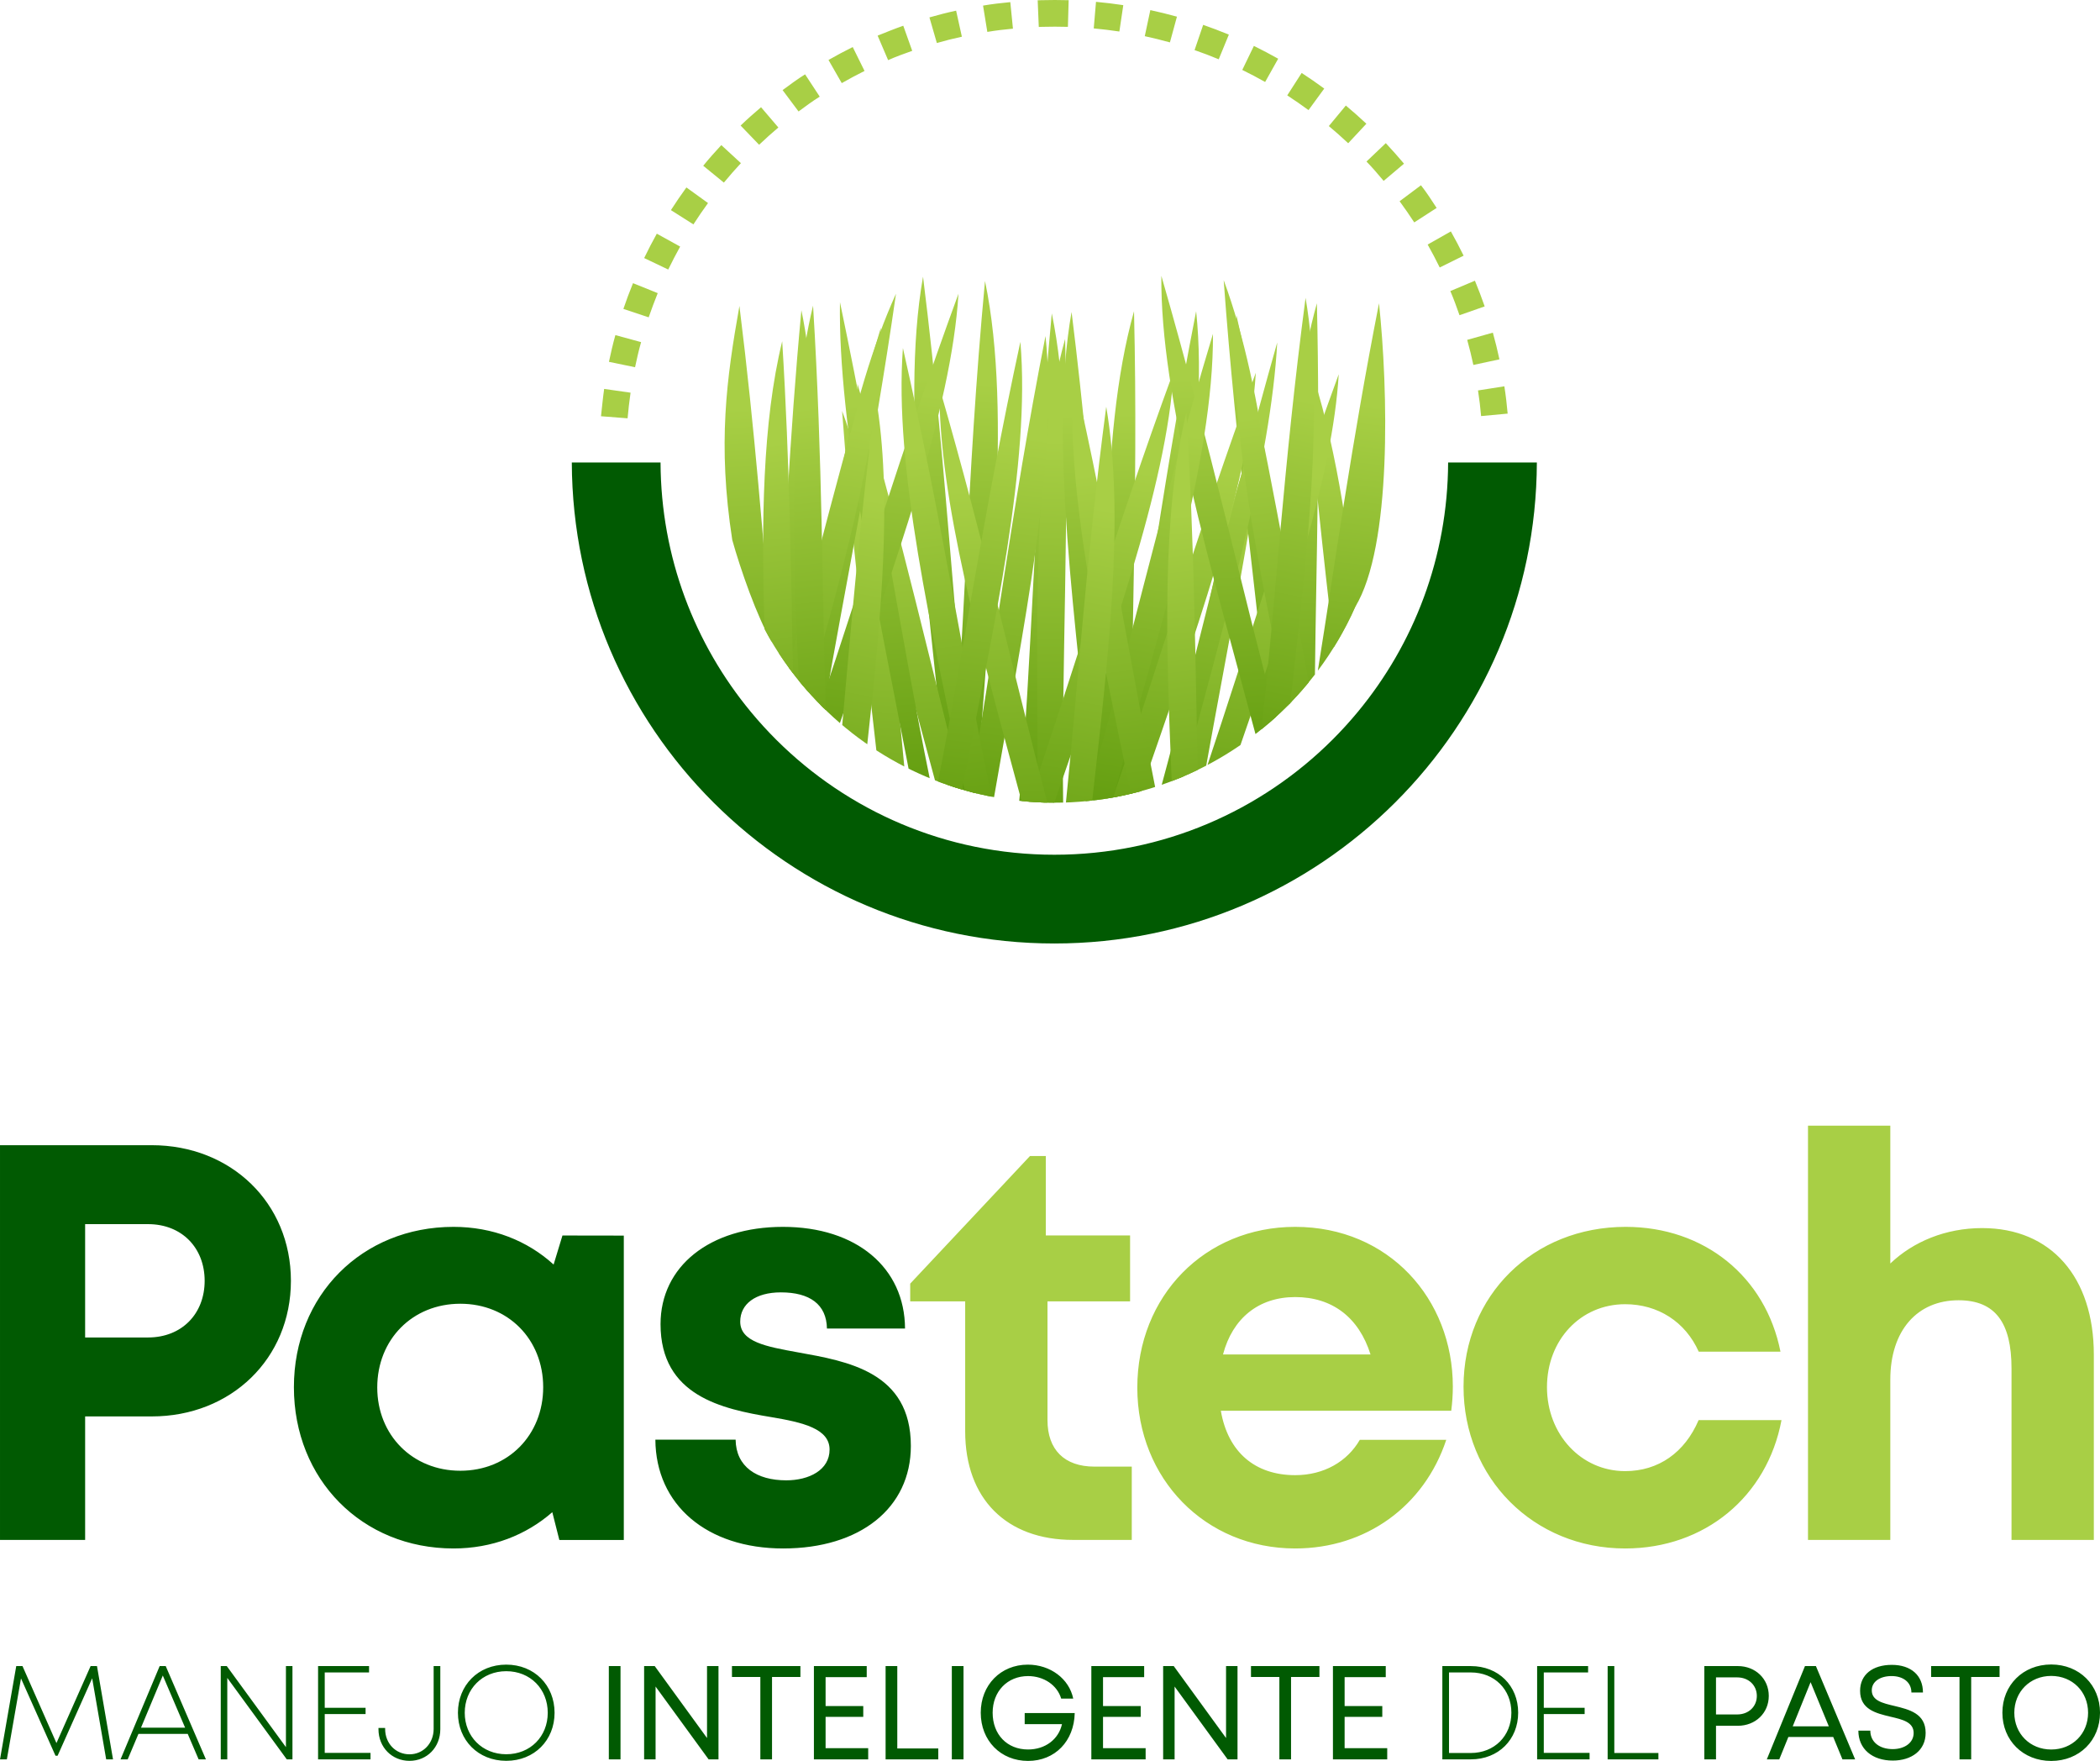 <?xml version="1.0" encoding="UTF-8"?>
<!DOCTYPE svg PUBLIC "-//W3C//DTD SVG 1.1//EN" "http://www.w3.org/Graphics/SVG/1.1/DTD/svg11.dtd">
<!-- Creator: CorelDRAW 2018 (64 Bit) -->
<svg xmlns="http://www.w3.org/2000/svg" xml:space="preserve" width="95.773mm" height="80.294mm" version="1.1" style="shape-rendering:geometricPrecision; text-rendering:geometricPrecision; image-rendering:optimizeQuality; fill-rule:evenodd; clip-rule:evenodd"
viewBox="0 0 10905.62 9143.05"
 xmlns:xlink="http://www.w3.org/1999/xlink">
 <defs>
  <style type="text/css">
   <![CDATA[
    .fil39 {fill:#015A02}
    .fil38 {fill:#A8CF45;fill-rule:nonzero}
    .fil40 {fill:#015A02;fill-rule:nonzero}
    .fil31 {fill:url(#id0)}
    .fil35 {fill:url(#id1)}
    .fil19 {fill:url(#id2)}
    .fil3 {fill:url(#id3)}
    .fil9 {fill:url(#id4)}
    .fil14 {fill:url(#id5)}
    .fil25 {fill:url(#id6)}
    .fil33 {fill:url(#id7)}
    .fil18 {fill:url(#id8)}
    .fil32 {fill:url(#id9)}
    .fil5 {fill:url(#id10)}
    .fil20 {fill:url(#id11)}
    .fil29 {fill:url(#id12)}
    .fil30 {fill:url(#id13)}
    .fil24 {fill:url(#id14)}
    .fil7 {fill:url(#id15)}
    .fil6 {fill:url(#id16)}
    .fil22 {fill:url(#id17)}
    .fil21 {fill:url(#id18)}
    .fil17 {fill:url(#id19)}
    .fil27 {fill:url(#id20)}
    .fil1 {fill:url(#id21)}
    .fil0 {fill:url(#id22)}
    .fil28 {fill:url(#id23)}
    .fil12 {fill:url(#id24)}
    .fil13 {fill:url(#id25)}
    .fil37 {fill:url(#id26)}
    .fil26 {fill:url(#id27)}
    .fil10 {fill:url(#id28)}
    .fil16 {fill:url(#id29)}
    .fil8 {fill:url(#id30)}
    .fil23 {fill:url(#id31)}
    .fil15 {fill:url(#id32)}
    .fil2 {fill:url(#id33)}
    .fil11 {fill:url(#id34)}
    .fil36 {fill:url(#id35)}
    .fil34 {fill:url(#id36)}
    .fil4 {fill:url(#id37)}
   ]]>
  </style>
  <linearGradient id="id0" gradientUnits="userSpaceOnUse" x1="5975.25" y1="4511.48" x2="5736.14" y2="2453.06">
   <stop offset="0" style="stop-opacity:1; stop-color:#619C0E"/>
   <stop offset="1" style="stop-opacity:1; stop-color:#A8CF45"/>
  </linearGradient>
  <linearGradient id="id1" gradientUnits="userSpaceOnUse" xlink:href="#id0" x1="5430.13" y1="4638.67" x2="5795.78" y2="2649.78">
  </linearGradient>
  <linearGradient id="id2" gradientUnits="userSpaceOnUse" xlink:href="#id0" x1="4891.24" y1="4604.89" x2="4781.75" y2="2514.49">
  </linearGradient>
  <linearGradient id="id3" gradientUnits="userSpaceOnUse" xlink:href="#id0" x1="5485.68" y1="4347.78" x2="5512.63" y2="2288.65">
  </linearGradient>
  <linearGradient id="id4" gradientUnits="userSpaceOnUse" xlink:href="#id0" x1="6480.01" y1="4045.13" x2="6596.24" y2="1996.58">
  </linearGradient>
  <linearGradient id="id5" gradientUnits="userSpaceOnUse" xlink:href="#id0" x1="5071.96" y1="4314.17" x2="5320.86" y2="2265.85">
  </linearGradient>
  <linearGradient id="id6" gradientUnits="userSpaceOnUse" xlink:href="#id0" x1="4358.03" y1="4100.21" x2="4613.14" y2="2022.53">
  </linearGradient>
  <linearGradient id="id7" gradientUnits="userSpaceOnUse" xlink:href="#id0" x1="4234.26" y1="4591.69" x2="4599.94" y2="2602.82">
  </linearGradient>
  <linearGradient id="id8" gradientUnits="userSpaceOnUse" xlink:href="#id0" x1="5902.17" y1="4510.37" x2="6157.26" y2="2432.7">
  </linearGradient>
  <linearGradient id="id9" gradientUnits="userSpaceOnUse" xlink:href="#id0" x1="6298.32" y1="4686.04" x2="6072.36" y2="2676.5">
  </linearGradient>
  <linearGradient id="id10" gradientUnits="userSpaceOnUse" xlink:href="#id0" x1="5843.37" y1="4204.25" x2="5870.31" y2="2145.11">
  </linearGradient>
  <linearGradient id="id11" gradientUnits="userSpaceOnUse" xlink:href="#id0" x1="5476.12" y1="4499.92" x2="5731.21" y2="2422.27">
  </linearGradient>
  <linearGradient id="id12" gradientUnits="userSpaceOnUse" xlink:href="#id0" x1="5089.25" y1="4383" x2="4850.16" y2="2324.58">
  </linearGradient>
  <linearGradient id="id13" gradientUnits="userSpaceOnUse" xlink:href="#id0" x1="4924" y1="4354.56" x2="5142.92" y2="2293.87">
  </linearGradient>
  <linearGradient id="id14" gradientUnits="userSpaceOnUse" xlink:href="#id0" x1="6469.31" y1="4044.11" x2="6359.8" y2="1953.7">
  </linearGradient>
  <linearGradient id="id15" gradientUnits="userSpaceOnUse" xlink:href="#id0" x1="4498.42" y1="4724.43" x2="4614.67" y2="2675.88">
  </linearGradient>
  <linearGradient id="id16" gradientUnits="userSpaceOnUse" xlink:href="#id0" x1="6285.69" y1="4657.03" x2="6312.7" y2="2605.36">
  </linearGradient>
  <linearGradient id="id17" gradientUnits="userSpaceOnUse" xlink:href="#id0" x1="4721.28" y1="4171.9" x2="4552.67" y2="2091.55">
  </linearGradient>
  <linearGradient id="id18" gradientUnits="userSpaceOnUse" xlink:href="#id0" x1="5316.98" y1="4624.22" x2="5207.49" y2="2533.8">
  </linearGradient>
  <linearGradient id="id19" gradientUnits="userSpaceOnUse" xlink:href="#id0" x1="6332.87" y1="4518" x2="6587.98" y2="2440.33">
  </linearGradient>
  <linearGradient id="id20" gradientUnits="userSpaceOnUse" xlink:href="#id0" x1="3995.16" y1="4244.01" x2="4377.33" y2="2207.28">
  </linearGradient>
  <linearGradient id="id21" gradientUnits="userSpaceOnUse" xlink:href="#id0" x1="4026.77" y1="4196.06" x2="4143.58" y2="2140.05">
  </linearGradient>
  <linearGradient id="id22" gradientUnits="userSpaceOnUse" xlink:href="#id0" x1="6793.07" y1="4162.83" x2="6820.02" y2="2103.71">
  </linearGradient>
  <linearGradient id="id23" gradientUnits="userSpaceOnUse" xlink:href="#id0" x1="5720.13" y1="4275.19" x2="6102.31" y2="2238.47">
  </linearGradient>
  <linearGradient id="id24" gradientUnits="userSpaceOnUse" xlink:href="#id0" x1="4004.09" y1="4177.19" x2="3912.21" y2="2115.22">
  </linearGradient>
  <linearGradient id="id25" gradientUnits="userSpaceOnUse" xlink:href="#id0" x1="5742.2" y1="4207.74" x2="5636.83" y2="2147.03">
  </linearGradient>
  <linearGradient id="id26" gradientUnits="userSpaceOnUse" xlink:href="#id0" x1="4359.92" y1="4129.49" x2="4133.93" y2="2119.96">
  </linearGradient>
  <linearGradient id="id27" gradientUnits="userSpaceOnUse" xlink:href="#id0" x1="6821.25" y1="4212.89" x2="6582.15" y2="2154.48">
  </linearGradient>
  <linearGradient id="id28" gradientUnits="userSpaceOnUse" xlink:href="#id0" x1="4347.28" y1="4100.48" x2="4374.28" y2="2048.81">
  </linearGradient>
  <linearGradient id="id29" gradientUnits="userSpaceOnUse" xlink:href="#id0" x1="5854.26" y1="4185.45" x2="6103.16" y2="2137.14">
  </linearGradient>
  <linearGradient id="id30" gradientUnits="userSpaceOnUse" xlink:href="#id0" x1="6899.81" y1="4412.55" x2="7016.05" y2="2364.02">
  </linearGradient>
  <linearGradient id="id31" gradientUnits="userSpaceOnUse" xlink:href="#id0" x1="6092.87" y1="4349.68" x2="6406.25" y2="2286.15">
  </linearGradient>
  <linearGradient id="id32" gradientUnits="userSpaceOnUse" xlink:href="#id0" x1="4970.76" y1="4024.76" x2="4865.42" y2="1964.05">
  </linearGradient>
  <linearGradient id="id33" gradientUnits="userSpaceOnUse" xlink:href="#id0" x1="5327.15" y1="4212.41" x2="5443.95" y2="2156.39">
  </linearGradient>
  <linearGradient id="id34" gradientUnits="userSpaceOnUse" xlink:href="#id0" x1="6814.52" y1="4145.53" x2="7051.26" y2="2094.27">
  </linearGradient>
  <linearGradient id="id35" gradientUnits="userSpaceOnUse" xlink:href="#id0" x1="6465.37" y1="4073.2" x2="6831.04" y2="2084.33">
  </linearGradient>
  <linearGradient id="id36" gradientUnits="userSpaceOnUse" xlink:href="#id0" x1="4199.63" y1="4314.17" x2="3973.66" y2="2304.61">
  </linearGradient>
  <linearGradient id="id37" gradientUnits="userSpaceOnUse" xlink:href="#id0" x1="4980.31" y1="4044.25" x2="5097.14" y2="1988.26">
  </linearGradient>
 </defs>
 <g id="Capa_x0020_1">
  <path class="fil0" d="M6838.85 1574.56c17.5,737.44 -3.88,1364.3 -10.15,1927.53 -12.22,15.84 -24.68,31.46 -37.44,46.87l-0.48 0.55c-17.18,20.72 -34.87,41.1 -53.04,61l-2.31 2.47c-13.28,14.52 -26.78,28.81 -40.56,42.85 -4.24,-772.7 -12.14,-1527.59 143.98,-2081.26z"/>
  <path class="fil1" d="M4161.73 1610.88c-63.21,673.4 -87.3,1256.4 -116.34,1782.07 35.41,54.19 73.82,106.29 115.02,156l0.51 0.55 9.49 11.35c54.37,-722.45 101.49,-1420.01 -8.68,-1949.97z"/>
  <path class="fil2" d="M5462.1 1627.25c-94.75,1009.59 -101.62,1815.9 -169.04,2530.65l8.61 0.99 -8.61 -0.97 8.61 0.97c14.19,1.43 28.48,2.69 42.77,3.77l0.34 0.02c14.31,1.12 28.72,1.99 43.19,2.76l0.19 0.02c13.24,0.63 26.52,1.15 39.81,1.53 60.11,-922.02 174.15,-1866.24 34.13,-2539.73z"/>
  <path class="fil3" d="M5531.43 1759.5c22.65,953.55 -19.72,1722.3 -10.38,2407.54l-1.14 0.05 -0.07 0c-14.63,0.34 -29.29,0.56 -44,0.56 -14.7,0 -29.33,-0.22 -44,-0.56l-0.07 0c-14.43,-0.36 -28.85,-0.95 -43.21,-1.62 0.07,-882.37 -35.05,-1774.91 142.87,-2405.97z"/>
  <path class="fil4" d="M5115.29 1459.08c-98.85,1052.75 -102.04,1884.51 -178.03,2621.83l11.98 3.84c6.49,2.11 12.97,4.28 19.51,6.32 5.99,1.87 12.07,3.6 18.08,5.39 7.33,2.2 14.67,4.49 22.06,6.51 6.5,1.86 13.03,3.54 19.47,5.27 7.12,1.95 14.2,3.96 21.29,5.76 4.51,1.18 9.06,2.17 13.57,3.32l10.36 2.57c57.2,-959.85 187.88,-1957.82 41.71,-2660.82z"/>
  <path class="fil5" d="M5889.12 1615.96c23.75,998.28 -23.83,1794.01 -8.69,2503.39 -6.57,1.64 -13.15,3.23 -19.77,4.74l-0.07 0.02c-13.46,3.12 -27.03,6.08 -40.61,8.86l-0.14 0c-8.95,1.82 -18.01,3.5 -27.03,5.18 -5.01,0.92 -10.03,1.96 -15.08,2.89 -5.93,1.04 -11.88,1.96 -17.82,2.96l-13.94 2.33c4.13,-922.24 -43.14,-1869.59 143.13,-2530.37z"/>
  <path class="fil6" d="M6591.41 2081.55c-103.81,723.25 -227.84,1339.54 -327.33,1893.64l-12.21 6.35c-2.73,1.34 -5.48,2.69 -8.21,4.08 -9.53,4.78 -19.03,9.59 -28.67,14.17 -3.7,1.81 -7.45,3.5 -11.17,5.25 -8.78,4.12 -17.52,8.28 -26.37,12.25 -3.84,1.74 -7.71,3.34 -11.57,5.07 -8.76,3.88 -17.5,7.77 -26.3,11.49 -4.86,2.04 -9.8,3.99 -14.64,5.99l-7.72 3.17c118.36,-730.32 236.57,-1436.81 474.2,-1961.45z"/>
  <path class="fil7" d="M4373.17 2133.89c48.42,664.35 119.74,1241.12 177.9,1761.9l5.82 3.77c2.76,1.73 5.56,3.45 8.32,5.18 8.9,5.64 17.81,11.19 26.78,16.69l5.61 3.28c9.83,5.92 19.7,11.75 29.64,17.48 2.64,1.5 5.29,2.94 7.94,4.42 9.38,5.36 18.79,10.64 28.27,15.79l4.46 2.33c9.34,5.04 18.72,9.99 28.18,14.89 -63.45,-685.2 -135.61,-1341.05 -322.93,-1845.74z"/>
  <path class="fil8" d="M6774.57 1822.04c41.6,570.65 100.07,1076.72 152.6,1538.18 44.15,-71.03 83.22,-145.52 116.72,-223 -55.58,-488.07 -131.1,-942.79 -269.31,-1315.18z"/>
  <path class="fil9" d="M6354.76 1454.61c65.74,902.04 173.76,1642.77 233.58,2300.91l0.57 -0.51 2.4 -2c9.49,-8.19 18.8,-16.47 28.1,-24.86l2.56 -2.24c9.76,-8.86 19.37,-17.82 28.95,-26.86l0.9 -0.85c9.11,-8.65 18.08,-17.39 27.03,-26.27l2.36 -2.33c9.34,-9.29 18.57,-18.71 27.68,-28.21 -73.92,-805.63 -135.89,-1598.78 -354.13,-2186.76z"/>
  <path class="fil10" d="M4653.01 1525c-120.39,838.58 -267.85,1533.37 -372.85,2154.12l-7.28 -7.21 -2.4 -2.33c-18.55,-18.46 -36.59,-37.29 -54.2,-56.6l-2.31 -2.47c-15.93,-17.43 -31.47,-35.22 -46.62,-53.27 122.36,-755.33 240.4,-1490.64 485.66,-2032.23z"/>
  <path class="fil11" d="M7161.4 1574.65c-142.72,727.04 -228.16,1349.89 -317.73,1907.74 76.28,-101.91 141.48,-212.65 193.71,-330.36 192.73,-315.42 171,-1134.18 124.01,-1577.38z"/>
  <path class="fil12" d="M3839.94 1588.45c81.96,657.56 124.01,1228.77 168.08,1744.69 -76.53,-128.39 -164.31,-382.39 -205.24,-529.67 -77.2,-498.94 -29.41,-839.51 37.16,-1215.02z"/>
  <path class="fil13" d="M5564.9 1619.64c124.97,1002.41 157.17,1804.21 245.06,2515.28l-17.14 3.23c-5.01,0.92 -10.03,1.96 -15.08,2.89 -5.93,1.04 -11.88,1.96 -17.82,2.96 -8.16,1.36 -16.28,2.77 -24.5,4.02l-0.15 0.05c-13.91,2.13 -27.9,4.07 -41.94,5.88l-0.05 0 -16.29 1.82c-88.62,-921.17 -231.17,-1864.34 -112.09,-2536.12z"/>
  <path class="fil14" d="M5429.41 1744.75c-182.98,932.01 -271.76,1692.79 -395.85,2364.91 5.36,1.48 10.73,2.98 16.09,4.35 4.51,1.18 9.06,2.17 13.57,3.32 9.25,2.29 18.47,4.58 27.77,6.75l0.11 0.02c13.44,3.14 27,6.04 40.55,8.86l0.17 0c8.94,1.82 18,3.5 26.98,5.18l3.52 0.67c149.79,-871.15 335.64,-1747.33 267.09,-2394.07z"/>
  <path class="fil15" d="M4793.49 1436.66c134.68,1080.54 161.64,1927.97 266.7,2679.91 -3.52,-0.85 -7.05,-1.64 -10.54,-2.56 -7.09,-1.8 -14.18,-3.81 -21.29,-5.76 -6.44,-1.73 -12.97,-3.42 -19.47,-5.27 -7.39,-2.03 -14.72,-4.32 -22.06,-6.51 -6.01,-1.79 -12.09,-3.52 -18.08,-5.39 -6.54,-2.04 -13.02,-4.21 -19.51,-6.32 -6.89,-2.22 -13.78,-4.34 -20.6,-6.7l-13.57 -4.73c-87.34,-952.65 -244.99,-1940.43 -121.58,-2636.67z"/>
  <path class="fil16" d="M6211.74 1616.05c-197.55,1006.09 -285.31,1812.62 -426.21,2523.51l7.3 -1.41c9.02,-1.69 18.08,-3.36 27.03,-5.18l0.14 0c13.57,-2.78 27.15,-5.74 40.61,-8.86l0.07 -0.02c9.31,-2.1 18.54,-4.46 27.78,-6.75 4.53,-1.15 9.06,-2.16 13.6,-3.32 7.11,-1.8 14.18,-3.81 21.27,-5.76l4.82 -1.29c152.13,-902.74 354.68,-1820.18 283.6,-2490.91z"/>
  <path class="fil17" d="M6952.31 1942.95c-285.97,780.7 -484.39,1440.58 -681.43,2028.66l12.9 -6.87 4.44 -2.33c9.47,-5.16 18.89,-10.43 28.3,-15.79 2.64,-1.48 5.29,-2.92 7.93,-4.42 9.93,-5.73 19.8,-11.56 29.63,-17.48l5.59 -3.28c9,-5.48 17.92,-11.06 26.79,-16.69 2.8,-1.73 5.6,-3.45 8.32,-5.18 8.9,-5.68 17.65,-11.49 26.43,-17.37 2.54,-1.71 5.2,-3.35 7.79,-5.14l12.97 -8.87c246.29,-709.68 478.31,-1395.01 510.34,-1925.24z"/>
  <path class="fil18" d="M6521.61 1935.32c-314.94,859.82 -523.69,1573.03 -741.38,2205.26l12.59 -2.43c9.02,-1.69 18.08,-3.36 27.03,-5.18l0.14 0c13.57,-2.78 27.15,-5.74 40.61,-8.86l0.07 -0.02c9.31,-2.1 18.54,-4.46 27.78,-6.75 4.53,-1.15 9.06,-2.16 13.6,-3.32 7.11,-1.8 14.18,-3.81 21.27,-5.76l2.17 -0.59c275.68,-796.13 560.36,-1580.74 596.12,-2172.34z"/>
  <path class="fil19" d="M4453.03 1992.9c235.45,814.97 388.78,1498.06 547.65,2107.72l-13.86 -4.16c-6.01,-1.79 -12.09,-3.52 -18.08,-5.39 -6.54,-2.04 -13.02,-4.21 -19.51,-6.32 -6.89,-2.22 -13.78,-4.34 -20.6,-6.7 -8.14,-2.76 -16.21,-5.67 -24.3,-8.54 -4.88,-1.71 -9.76,-3.35 -14.62,-5.12 -8.48,-3.11 -16.94,-6.37 -25.36,-9.6l-8.9 -3.38c-206.22,-761.37 -407.72,-1502.38 -402.42,-2058.51z"/>
  <path class="fil20" d="M6095.56 1924.89c-320.3,874.55 -530.81,1597.41 -752.57,2237.65l1.46 0.11 0.34 0.02c14.31,1.12 28.72,1.99 43.19,2.76l0.19 0.02c14.5,0.69 29.04,1.28 43.6,1.64l0.07 0c14.43,0.34 28.79,0.56 43.26,0.56 283.03,-820.18 583.67,-1633.78 620.46,-2242.76z"/>
  <path class="fil21" d="M4878.76 2012.21c241.54,836.13 396.69,1533.45 560.05,2155.04l-6.98 -0.16 -0.07 0c-14.56,-0.36 -29.1,-0.95 -43.6,-1.64l-0.19 -0.02c-14.47,-0.76 -28.88,-1.64 -43.19,-2.76l-0.34 -0.02c-13.11,-0.99 -26.25,-2.13 -39.28,-3.42 -214.23,-792.24 -431.87,-1569.37 -426.39,-2147.02z"/>
  <path class="fil22" d="M4362.05 1568.73c205.36,981.19 322.28,1771.28 466.01,2471.66l-1.32 -0.56c-4.87,-2 -9.76,-3.95 -14.61,-5.99 -8.81,-3.72 -17.57,-7.61 -26.34,-11.49 -3.86,-1.73 -7.74,-3.32 -11.56,-5.07 -8.86,-3.97 -17.62,-8.13 -26.38,-12.25 -3.72,-1.75 -7.47,-3.44 -11.17,-5.25 -6.13,-2.92 -12.23,-5.93 -18.31,-8.96 -169.18,-884.34 -366.53,-1776.58 -356.32,-2422.1z"/>
  <path class="fil23" d="M6632.9 1777.91c-255.44,901.33 -422.21,1641.59 -599.87,2296.7l14.29 -5.09c4.85,-1.71 9.76,-3.35 14.63,-5.12 8.48,-3.11 16.93,-6.37 25.37,-9.6 4.62,-1.78 9.25,-3.47 13.85,-5.27 7.95,-3.14 15.84,-6.46 23.76,-9.69 4.84,-2 9.78,-3.95 14.64,-5.99l5.5 -2.36c220.51,-824.42 454.79,-1642.94 487.83,-2253.58z"/>
  <path class="fil24" d="M6031.09 1432.11c259.09,896.84 418.79,1633.99 595.8,2289.3l-4.92 4.49 -2.56 2.24c-9.3,8.39 -18.62,16.67 -28.1,24.86l-2.4 2c-9.5,8.21 -19.14,16.33 -28.83,24.36l-2.84 2.27c-9.58,7.83 -19.27,15.6 -29,23.25l-4.42 3.43 -3.93 3.03c-232.04,-870.88 -494.83,-1745.18 -488.79,-2379.22z"/>
  <path class="fil25" d="M4977.46 1525.15c-303.19,827.79 -507.95,1519.72 -717.08,2134.29l10.09 10.13 2.4 2.33c8.89,8.88 17.87,17.64 27,26.27l0.9 0.85c9.58,9.04 19.2,18 28.93,26.86l2.56 2.24c9.29,8.39 18.62,16.67 28.11,24.86l1.39 1.15c281.63,-815.5 579.11,-1623.4 615.69,-2229z"/>
  <path class="fil26" d="M6420.98 1636.94c164.76,726.01 269.27,1348.03 375.78,1905.31l-5.5 6.71 -0.48 0.55c-17.18,20.72 -34.87,41.1 -53.04,61l-2.31 2.47c-16.12,17.62 -32.56,34.89 -49.42,51.79 -155.51,-746.53 -306.76,-1472.44 -265.03,-2027.82z"/>
  <path class="fil27" d="M4574.21 1702.27c-200.61,665.01 -342.63,1243.38 -478.63,1763.38 20.76,28.43 42.38,56.23 64.83,83.31l0.51 0.55c12.7,15.34 25.69,30.46 38.93,45.34 195.65,-694.25 377.11,-1363.96 374.36,-1892.57z"/>
  <path class="fil28" d="M6299.18 1733.44c-290.07,961.53 -457.58,1741.97 -661.65,2426.65l12.48 -1.21c6.91,-0.74 13.76,-1.59 20.6,-2.4 7.58,-0.85 15.17,-1.62 22.68,-2.54l0.05 0c14.04,-1.81 28.02,-3.75 41.94,-5.88l0.15 -0.05c8.22,-1.25 16.34,-2.66 24.5,-4.02 5.94,-1 11.89,-1.92 17.82,-2.96l2.8 -0.54c239.6,-871.13 522.03,-1748.53 518.63,-2407.07zm-628.57 2423.04c-6.84,0.81 -13.69,1.66 -20.6,2.4l20.6 -2.4z"/>
  <path class="fil29" d="M4688.98 1807.03c207.8,915.62 319.77,1665.87 460.74,2329.41l-17.89 -3.47 -0.17 0c-13.55,-2.82 -27.11,-5.72 -40.55,-8.86l-0.11 -0.02c-9.3,-2.17 -18.53,-4.46 -27.77,-6.75 -4.51,-1.15 -9.06,-2.14 -13.57,-3.32 -7.09,-1.8 -14.18,-3.81 -21.29,-5.76 -6.19,-1.66 -12.43,-3.28 -18.71,-5.06 -172.18,-838.93 -367.41,-1674.36 -320.67,-2296.16z"/>
  <path class="fil30" d="M5298.99 1774.81c-193.7,894.16 -298.01,1630.4 -427.62,2282.66l18.36 6.92c4.86,1.78 9.74,3.42 14.62,5.12 8.08,2.87 16.16,5.78 24.3,8.54 6.82,2.36 13.71,4.48 20.6,6.7 6.49,2.11 12.97,4.28 19.51,6.32 5.99,1.87 12.07,3.6 18.08,5.39l9.16 2.74c165.11,-849.04 356.39,-1696.92 303.01,-2324.4z"/>
  <path class="fil31" d="M5574.98 1935.52c189.34,834.25 299.12,1531.25 423.76,2150.44l-15.82 5.11c-5.99,1.87 -12.07,3.6 -18.08,5.39 -7.34,2.17 -14.65,4.49 -22.03,6.51 -6.49,1.86 -13.02,3.54 -19.49,5.27 -7.09,1.95 -14.17,3.96 -21.27,5.76 -4.53,1.16 -9.06,2.17 -13.6,3.32l-15.6 3.86c-166.06,-801.39 -342.56,-1591.21 -297.87,-2185.67z"/>
  <path class="fil32" d="M6160.73 2143.47c43.65,704.29 46.12,1310.15 59.46,1853.82l-5.2 2.49c-3.7,1.81 -7.45,3.5 -11.17,5.25 -8.78,4.12 -17.52,8.28 -26.37,12.25 -3.84,1.74 -7.71,3.34 -11.57,5.07 -8.76,3.88 -17.5,7.77 -26.3,11.49 -4.86,2.04 -9.8,3.99 -14.64,5.99 -7.93,3.23 -15.82,6.55 -23.76,9.69 -4.6,1.8 -9.22,3.5 -13.85,5.27l-2.36 0.9c-30.11,-705.4 -52.49,-1385.85 75.77,-1912.23z"/>
  <path class="fil33" d="M4548.96 2064.9c-84.47,637.47 -129.14,1195.78 -175.14,1699.54l17.8 14.92 2.85 2.27c9.55,7.88 19.21,15.6 28.99,23.25l4.4 3.43c9.29,7.14 18.57,14.34 27.98,21.34l6.01 4.37c9.09,6.75 18.15,13.38 27.35,19.9l3.47 2.4 11.2 7.83c73.57,-660.86 131.38,-1294.1 45.09,-1799.26z"/>
  <path class="fil34" d="M4062.06 1771.6c40.23,649.05 45.48,1214.52 56.48,1724.73 -55.26,-72.25 -104.87,-149.03 -148.18,-229.73 -17.11,-552.96 -11.06,-1073.41 91.7,-1495z"/>
  <path class="fil35" d="M5744.83 2111.88c-104.83,791.14 -148.35,1460.35 -209.29,2054.72l27.98 -1.15 0.18 -0.02c14.47,-0.76 28.85,-1.64 43.21,-2.76l0.33 -0.02c14.28,-1.06 28.57,-2.36 42.77,-3.77 6.91,-0.74 13.76,-1.59 20.6,-2.4l1.46 -0.16c84.83,-748.13 169.66,-1477.06 72.76,-2044.44zm-74.22 2044.6c-6.84,0.81 -13.69,1.66 -20.6,2.4l20.6 -2.4z"/>
  <path class="fil36" d="M6780.05 1546.44c-115.87,874.59 -156.8,1600.2 -229.22,2240.4l6.41 -5.22 2.84 -2.27c9.69,-8.03 19.33,-16.15 28.83,-24.36l2.4 -2c9.49,-8.19 18.8,-16.47 28.1,-24.86l2.56 -2.24c9.76,-8.86 19.37,-17.82 28.95,-26.86l0.9 -0.85c9.11,-8.65 18.08,-17.39 27.03,-26.27l2.36 -2.33c6.52,-6.5 12.99,-13.04 19.43,-19.65 86.9,-768.73 178.89,-1521.22 79.41,-2103.48z"/>
  <path class="fil37" d="M4222.33 1586.95c50.35,812.77 45.9,1494.43 66.59,2100.76 -5.39,-5.2 -10.73,-10.5 -16.04,-15.79l-2.4 -2.33c-18.55,-18.46 -36.59,-37.29 -54.2,-56.6l-2.31 -2.47c-18.2,-19.9 -35.86,-40.25 -53.04,-61l-0.51 -0.55 -12.39 -15.12c-30.8,-717.77 -56.05,-1411.91 74.31,-1946.89z"/>
  <path class="fil38" d="M5549.65 1.02c-47.6,-1.38 -94.77,-1.29 -142.36,-0.07l4.03 138.4c44.96,-1.15 89.55,-1.25 134.49,0.07l3.84 -138.4 -142.36 -0.07 -18.46 0.63 5.69 138.34 16.8 -0.57 138.33 -138.33zm-302.95 10.01c-46.57,4.41 -95.52,10.04 -141.58,18l22.26 136.64c43.25,-7.47 89.3,-12.74 133.02,-16.86l-13.7 -137.78zm-281.45 44.37c-46.17,9.76 -93.11,21.99 -138.52,34.95l38.5 133.01c42.3,-12.32 86.83,-23.64 129.94,-32.76l-29.91 -135.2zm-274.44 78.18c-45.35,15.98 -88.61,33.47 -133.14,51.43l54.51 127.28c39.46,-17.8 84.19,-33.9 125.14,-48.33l-46.52 -130.39zm-262.43 110.68c-42.7,21.21 -84.41,43.51 -125.83,67.13l68.81 120.11c39.08,-22.17 78.11,-43.11 118.33,-63.12l-61.32 -124.12zm-247.4 141.74c-39.25,24.47 -79.58,54.2 -116.84,81.83l82.9 110.89c35.06,-26.03 72.98,-53.93 109.95,-76.96l-76.01 -115.75zm-228.74 170.74c-36.09,30.59 -72.11,62.35 -106.13,95.19l96.09 99.7c32.42,-30.95 65.77,-60.67 99.97,-89.65l-89.93 -105.25zm-206.33 196.62c-32.18,34.65 -64.12,70.54 -93.94,107.22l107.25 87.52c28.5,-34.54 58.05,-68.14 88.53,-100.97l-101.84 -93.77zm-181.27 219.85c-28,38.54 -54.67,77.69 -80.46,117.74l116.95 74.11c24.22,-37.74 49.44,-74.48 75.78,-110.79l-112.27 -81.05zm-153.68 240.13c-23.04,41.56 -45.14,83.64 -65.66,126.51l124.95 59.58c19.87,-40.47 40.06,-79.75 61.93,-119.2l-121.22 -66.89zm-123.6 256.9c-17.92,44.01 -34.8,88.62 -49.97,133.67l131.36 43.76c14.94,-42.48 29.97,-83.91 46.98,-125.65l-128.38 -51.78zm-91.57 269.7c-12.89,45.33 -23.62,92.63 -33.39,138.78l135.61 28.02c9.08,-43.34 19.28,-87.79 31.36,-130.36l-133.58 -36.45zm-58.27 279.38c-6.87,47.76 -10.98,94.17 -16.37,141.86l138.04 10.77c4,-44.68 9.03,-88.7 15.41,-133.14l-137.08 -19.49zm4692.03 128.25c-4.22,-47.05 -9.75,-95.15 -17.17,-141.8l-136.78 21.49c6.9,43.84 12.15,88.87 16.09,133.08l137.86 -12.76zm-42.77 -281.78c-9.86,-46.45 -21.27,-92.93 -34.12,-138.62l-133.26 37.51c11.99,42.97 22.8,86.54 32.04,130.21l135.33 -29.09zm-76.57 -274.89c-15.66,-45.06 -32.46,-89.31 -50.67,-133.37l-127.64 53.69c17.42,40.84 33.04,83.47 47.62,125.43l130.69 -45.74zm-109.36 -263.44c-20.96,-42.72 -42.84,-84.43 -66.24,-125.89l-120.51 68.16c22.11,39.27 42.78,78.67 62.66,119.12l124.08 -61.39zm-140.12 -247.81c-24.65,-38.03 -53.37,-82.46 -81.4,-117.66l-110.89 82.9 -0.23 -0.32c26.51,36.18 51.75,72.59 76.22,110.19l116.29 -75.11zm-169.44 -229.78c-30.79,-36.72 -62.02,-71.46 -94.55,-106.62l-100.32 95.45c30.69,31.27 60.89,66.86 89.1,100.51l105.76 -89.34zm-195.38 -207.42c-34.8,-32.61 -70.14,-63.82 -106.65,-94.51l-88.32 106.62c34.45,28.87 67.72,58.41 100.52,89.15l94.44 -101.25zm-218.86 -182.54c-38.33,-28.11 -77.35,-55.32 -117.26,-81.11l-74.85 116.48c37.65,24.47 74.23,49.89 110.43,76.43l81.68 -111.8zm-239.19 -155.01c-41.46,-23.48 -83.43,-45.39 -126.18,-66.44l-60.31 124.64c40.22,19.74 79.74,40.48 118.74,62.56l67.74 -120.76zm-256.17 -125.12c-44.16,-18.3 -88.29,-34.83 -133.36,-50.72l-44.72 131.05c42.28,14.47 84.14,30.63 125.42,47.73l52.66 -128.07zm-269.61 -93.26c-45.91,-12.66 -91.64,-23.96 -138.2,-34.07l-28.85 135.41c43.99,9.5 87.21,20.26 130.61,32.24l36.45 -133.58zm-278.61 -59.76c-47.08,-7.16 -94.31,-12.8 -141.72,-17.18l-11.72 137.96c44.61,4.27 88.77,9.41 133.1,16.15l20.34 -136.93z"/>
  <path class="fil39" d="M5475.35 4898.68c1381.19,0 2501.28,-1117.41 2505.81,-2497.52l-460.81 0c-2.03,492.43 -177.99,943.8 -469.7,1295.81l-0.56 0.67c-20.6,24.82 -41.77,49.18 -63.5,73l-2.8 3.01c-21.12,23.08 -42.75,45.68 -64.89,67.76l-2.9 2.82c-10.67,10.6 -21.44,21.09 -32.34,31.45l-1.07 0.99c-11.43,10.85 -22.98,21.59 -34.67,32.18l-3.04 2.7c-11.13,10.03 -22.33,19.96 -33.66,29.77l-2.86 2.41c-11.42,9.83 -22.94,19.56 -34.57,29.14l-3.39 2.72c-11.47,9.41 -23.04,18.71 -34.72,27.88l-5.28 4.05c-11.08,8.63 -22.23,17.21 -33.49,25.61 -2.39,1.78 -4.84,3.48 -7.23,5.25 -10.84,8.02 -21.71,15.99 -32.73,23.8l-4.17 2.88c-11.89,8.38 -23.86,16.69 -35.93,24.83 -3.11,2.1 -6.26,4.1 -9.37,6.16 -10.49,7 -21,13.97 -31.61,20.76 -3.31,2.12 -6.67,4.14 -9.99,6.24 -10.65,6.72 -21.3,13.43 -32.09,19.95l-6.68 3.96c-11.77,7.07 -23.57,14.09 -35.5,20.92 -3.14,1.81 -6.35,3.53 -9.52,5.33 -11.23,6.38 -22.49,12.73 -33.85,18.88l-5.32 2.8c-12.66,6.81 -25.38,13.55 -38.21,20.11 -3.26,1.66 -6.57,3.23 -9.84,4.88 -11.39,5.75 -22.8,11.47 -34.31,17 -4.43,2.13 -8.93,4.14 -13.38,6.25 -10.5,4.95 -20.99,9.93 -31.59,14.7 -4.59,2.07 -9.25,4.02 -13.85,6.06 -10.49,4.65 -20.96,9.3 -31.54,13.77 -5.8,2.45 -11.67,4.76 -17.5,7.16 -9.47,3.89 -18.94,7.85 -28.5,11.61 -5.49,2.15 -11.03,4.18 -16.55,6.29 -10.11,3.88 -20.21,7.79 -30.4,11.51 -5.8,2.12 -11.66,4.09 -17.48,6.16 -9.69,3.44 -19.35,6.93 -29.12,10.23 -8.18,2.77 -16.41,5.35 -24.63,8.02 -7.79,2.52 -15.55,5.12 -23.39,7.56 -7.19,2.23 -14.44,4.28 -21.65,6.44 -8.81,2.62 -17.58,5.34 -26.45,7.85 -7.72,2.2 -15.53,4.2 -23.3,6.3 -8.49,2.3 -16.96,4.69 -25.5,6.89 -5.4,1.38 -10.84,2.63 -16.25,3.96 -11.08,2.74 -22.14,5.55 -33.28,8.11l-0.11 0.02c-16.11,3.71 -32.3,7.24 -48.59,10.57l-0.15 0.03c-10.74,2.2 -21.57,4.17 -32.36,6.19 -6.05,1.13 -12.05,2.38 -18.11,3.45 -7.08,1.26 -14.23,2.36 -21.34,3.54 -9.76,1.64 -19.49,3.36 -29.3,4.85l-0.22 0.03c-16.68,2.55 -33.41,4.88 -50.22,7.01l-0.05 0c-9.03,1.14 -18.13,2.07 -27.19,3.11 -8.21,0.93 -16.4,1.97 -24.65,2.81 -17.01,1.72 -34.1,3.23 -51.24,4.54l-0.39 0.03c-17.18,1.3 -34.41,2.4 -51.72,3.27l-0.25 0.01c-17.34,0.88 -34.75,1.54 -52.2,1.98l-0.14 0c-17.49,0.44 -35.05,0.67 -52.65,0.67 -17.6,0 -35.16,-0.23 -52.65,-0.67l-0.14 0c-17.44,-0.44 -34.87,-1.1 -52.2,-1.98l-0.26 -0.01c-17.29,-0.88 -34.54,-1.96 -51.72,-3.27l-0.39 -0.03c-17.14,-1.33 -34.24,-2.78 -51.24,-4.54 -8.24,-0.84 -16.43,-1.87 -24.65,-2.81 -9.06,-1.04 -18.16,-1.97 -27.19,-3.11l-0.05 0c-16.8,-2.15 -33.56,-4.45 -50.22,-7.01l-0.2 -0.03c-9.82,-1.53 -19.54,-3.21 -29.31,-4.85 -7.11,-1.18 -14.25,-2.28 -21.33,-3.54 -6.06,-1.07 -12.07,-2.31 -18.11,-3.45 -10.81,-2.03 -21.62,-4 -32.37,-6.19l-0.15 -0.03c-16.26,-3.34 -32.48,-6.82 -48.59,-10.57l-0.11 -0.02c-11.11,-2.61 -22.19,-5.36 -33.27,-8.11 -5.42,-1.34 -10.86,-2.57 -16.25,-3.96 -8.54,-2.2 -17,-4.58 -25.5,-6.89 -7.78,-2.1 -15.57,-4.1 -23.31,-6.3 -8.86,-2.51 -17.64,-5.22 -26.44,-7.85 -7.21,-2.15 -14.46,-4.21 -21.65,-6.44 -7.85,-2.43 -15.59,-5.04 -23.4,-7.56 -8.21,-2.66 -16.47,-5.25 -24.63,-8.02 -9.75,-3.29 -19.43,-6.79 -29.12,-10.23 -5.82,-2.07 -11.67,-4.03 -17.48,-6.16 -10.18,-3.72 -20.28,-7.63 -30.39,-11.51 -5.51,-2.12 -11.06,-4.13 -16.55,-6.29 -9.55,-3.76 -19.02,-7.71 -28.51,-11.61 -5.82,-2.4 -11.69,-4.71 -17.5,-7.16 -10.58,-4.46 -21.05,-9.12 -31.54,-13.77 -4.61,-2.04 -9.25,-4 -13.84,-6.06 -10.6,-4.78 -21.09,-9.75 -31.59,-14.7 -4.46,-2.1 -8.96,-4.12 -13.39,-6.25 -11.51,-5.52 -22.91,-11.25 -34.3,-17 -3.27,-1.65 -6.59,-3.23 -9.85,-4.88 -12.83,-6.55 -25.54,-13.3 -38.21,-20.11l-5.31 -2.8c-11.38,-6.16 -22.63,-12.51 -33.86,-18.88 -3.15,-1.8 -6.37,-3.52 -9.52,-5.33 -11.92,-6.83 -23.73,-13.85 -35.49,-20.92l-6.7 -3.96c-10.76,-6.54 -21.43,-13.23 -32.08,-19.95 -3.31,-2.1 -6.68,-4.12 -9.99,-6.24 -10.62,-6.79 -21.12,-13.76 -31.61,-20.76 -3.11,-2.06 -6.29,-4.07 -9.37,-6.16 -12.09,-8.13 -24.05,-16.44 -35.94,-24.83l-4.17 -2.88c-11,-7.81 -21.87,-15.78 -32.71,-23.8l-7.23 -5.25c-11.27,-8.4 -22.41,-16.98 -33.49,-25.61l-5.29 -4.05c-11.68,-9.16 -23.24,-18.46 -34.72,-27.88l-3.38 -2.72c-11.64,-9.58 -23.15,-19.32 -34.57,-29.14l-2.87 -2.41c-11.33,-9.8 -22.53,-19.73 -33.65,-29.77l-3.04 -2.7c-11.69,-10.58 -23.24,-21.33 -34.67,-32.18l-1.07 -0.99c-10.91,-10.35 -21.67,-20.86 -32.35,-31.45l-2.89 -2.82c-22.16,-22.09 -43.78,-44.69 -64.91,-67.76l-2.79 -3.01c-21.75,-23.81 -42.92,-48.17 -63.52,-73l-0.56 -0.67c-291.74,-351.99 -467.72,-803.36 -469.7,-1295.81l-460.79 0c4.53,1380.12 1124.63,2497.52 2505.81,2497.52zm233.24 -474.12c-8.21,0.93 -16.4,1.97 -24.65,2.81zm-417.18 0c-8.24,-0.84 -16.43,-1.87 -24.65,-2.81z"/>
  <path class="fil40" d="M586.93 9134.87l-83.28 -484.47 -33.11 0 -177.4 399.81 -176.37 -399.81 -32.42 0 -84.32 484.47 35.53 0 73.48 -420.34 179.14 401.42 10.95 0 179.49 -401.99 72.79 420.91 35.53 0zm444.57 0l37.84 0 -208.78 -484.47 -31.38 0 -203.24 484.47 37.14 0 55.83 -132.3 255.97 0 56.63 132.3zm-186.05 -435.45l115.8 270.84 -228.97 0 113.16 -270.84zm639.4 -49.02l0 420.91 -307.18 -420.91 -31.26 0 0 484.47 33.91 0 0 -422.99 309.03 422.99 29.41 0 0 -484.47 -33.91 0zm201.53 450.67l0 -201.51 212.13 0 0 -32.53 -212.13 0 0 -183.41 230.12 0 0 -33.22 -264.72 0 0 484.35 272.34 0 0 -33.68 -237.74 0zm440.31 41.41c90.43,0 159.87,-69.79 159.87,-164.5l0 -327.59 -34.6 0 0 326.33c0,74.97 -54.68,131.84 -125.27,131.84 -71.98,0 -126.66,-56.51 -126.66,-131.84l0 -4.96 -34.6 0 0 6.23c0,94.7 70.48,164.5 161.26,164.5l0 0zm502.36 -0.13c145.92,0 250.89,-106.81 250.89,-249.38 0,-142.92 -104.96,-250.07 -250.89,-250.07 -146.03,0 -251,107.5 -251,250.07 0,142.23 104.98,249.38 251,249.38l0 0zm0 -34.14c-125.15,0 -215.59,-92.97 -215.59,-215.25 0,-122.61 90.43,-215.93 215.59,-215.93 125.15,0 215.47,92.62 215.47,215.93 0,122.97 -90.32,215.25 -215.47,215.25zm5009.71 -457.71l-148.45 0 0 484.24 148.45 0c142.12,0 245.35,-102.08 245.35,-242.46 0,-140.04 -102.89,-241.78 -245.35,-241.78l0 0zm-0.92 451.25l-112.92 0 0 -418.26 112.92 0c122.97,0 210.98,88.02 210.98,208.79 0,121.11 -88.48,209.47 -210.98,209.47zm379.29 -0.69l0 -201.51 212.13 0 0 -32.53 -212.13 0 0 -183.41 230.12 0 0 -33.22 -264.72 0 0 484.35 272.34 0 0 -33.68 -237.74 0zm366.25 0.69l0 -451.37 -34.6 0 0 484.35 263.57 0 0 -32.99 -228.97 0zm-5221.63 33.1l60.68 0 0 -484.47 -60.68 0 0 484.47zm509.92 -484.47l0 373.62 -271.65 -373.62 -55.02 0 0 484.47 59.52 0 0 -378.11 275.45 378.11 51.22 0 0 -484.47 -59.52 0zm484.99 0l-355.5 0 0 56.75 147.41 0 0 427.71 60.67 0 0 -427.71 147.41 0 0 -56.75zm130.77 426.33l0 -162.64 195.63 0 0 -56.06 -195.63 0 0 -150.18 213.62 0 0 -57.45 -274.3 0 0 484.47 281.92 0 0 -58.14 -221.24 0zm372.29 1.39l0 -427.71 -60.68 0 0 484.47 273.62 0 0 -56.75 -212.94 0zm283.24 56.75l60.68 0 0 -484.47 -60.68 0 0 484.47zm378.42 -240.39l0 57.45 193.67 0c-17.54,79.01 -87.2,131.61 -176.26,131.61 -109.12,0 -183.86,-78.21 -183.86,-190.79 0,-111.31 76.83,-190.32 183.86,-190.32 82.02,0 151.34,46.95 172.1,116.95l62.53 0c-21.34,-103.35 -119.28,-176.36 -235.89,-176.36 -140.84,0 -244.42,105.77 -244.42,249.73 0,144.42 103.23,250.19 245.68,250.19 139.92,0 239.35,-102.89 242.36,-248.46l-259.77 0zm406.79 182.25l0 -162.64 195.63 0 0 -56.06 -195.63 0 0 -150.18 213.62 0 0 -57.45 -274.3 0 0 484.47 281.92 0 0 -58.14 -221.24 0zm638.86 -426.33l0 373.62 -271.65 -373.62 -55.02 0 0 484.47 59.52 0 0 -378.11 275.45 378.11 51.22 0 0 -484.47 -59.52 0zm484.99 0l-355.5 0 0 56.75 147.41 0 0 427.71 60.67 0 0 -427.71 147.41 0 0 -56.75zm130.77 426.33l0 -162.64 195.63 0 0 -56.06 -195.63 0 0 -150.18 213.62 0 0 -57.45 -274.3 0 0 484.47 281.92 0 0 -58.14 -221.24 0zm2041.83 -426.33l-173.83 0 0 484.47 60.68 0 0 -174.41 113.15 0c92.17,0 160.91,-66.56 160.91,-155.02 0,-89.17 -69.44,-155.03 -160.91,-155.03zm-3.23 251.23l-109.92 0 0 -192.4 109.92 0c59.53,0 102.09,40.95 102.09,96.21 0,55.25 -42.56,96.2 -102.09,96.2zm546.71 233.24l65.86 0 -203.7 -484.47 -56.75 0 -198.18 484.47 64.6 0 47.29 -116.27 232.9 0 47.98 116.27zm-165.41 -400.84l94.58 229.21 -187.33 0 92.75 -229.21zm426.97 407.07c96.42,0 170.48,-52.14 170.48,-143.73 0,-100.82 -85.36,-121.35 -161.6,-139.81 -62.53,-14.64 -118.12,-28.02 -118.12,-81.2 0,-46.03 44.06,-74.05 102.77,-74.05 59.06,0 103.01,31.37 103.01,85.36l59.99 0c0,-87.9 -61.25,-143.5 -161.72,-143.5 -100.13,0 -164.72,50.98 -164.72,134.73 0,96.66 82.7,116.5 157.46,134.38 63.21,14.65 120.66,28.03 120.66,84.67 0,51.45 -48.11,83.63 -108.89,83.63 -67.14,0 -116.16,-35.75 -116.16,-95.97l-62.06 0c0,95.39 72.2,155.49 178.91,155.49zm554.43 -490.7l-355.5 0 0 56.75 147.41 0 0 427.71 60.67 0 0 -427.71 147.41 0 0 -56.75zm268.14 492.65c146.61,0 253.43,-107.16 253.43,-250.42 0,-143.14 -106.82,-250.42 -253.43,-250.42 -146.72,0 -253.54,107.28 -253.54,250.42 0,143.14 106.82,250.42 253.54,250.42zm0 -59.41c-110.27,0 -191.6,-82.36 -191.6,-190.9 0,-108.65 81.33,-191.13 191.6,-191.13 110.16,0 191.48,81.78 191.48,191.13 0,109.23 -81.33,190.9 -191.48,190.9z"/>
  <path class="fil40" d="M788.06 5945.95l-788.06 0 0 2049.44 442.1 0 0 -641.18 345.97 0c411.83,0 722.67,-300.09 722.67,-704.12 0,-404.52 -311.32,-704.13 -722.67,-704.13l0 0zm-19.52 998.37l-326.45 0 0 -588.49 326.45 0c176.63,0 294.24,123.95 294.24,294.25 0,170.29 -117.6,294.24 -294.24,294.24zm2152.34 -529.43l-45.87 150.77c-136.63,-124.42 -316.69,-195.67 -519.69,-195.67 -475.76,0 -829.05,355.73 -829.05,832.46 0,478.69 353.29,837.35 829.05,837.35 199.58,0 376.71,-69.29 512.85,-188.36l36.6 144.44 334.74 0 0 -1580.5 -318.64 -0.49zm-530.41 1221.36c-248.37,0 -431.36,-185.42 -431.36,-432.33 0,-249.35 182.99,-434.77 431.36,-434.77 248.37,0 430.38,184.93 430.38,433.31 0,248.37 -182.01,433.8 -430.38,433.8zm1676.58 403.55c399.63,0 663.14,-209.83 663.14,-532.37 0,-385 -329.38,-439.65 -587.02,-486 -164.45,-29.77 -299.12,-54.17 -299.12,-159.56 0,-90.76 78.56,-151.75 211.28,-151.75 149.32,0 237.15,61.97 239.1,187.86l405.5 0c-1.47,-316.2 -252.28,-527.98 -633.86,-527.98 -381.59,0 -635.81,205.92 -635.81,505.04 0,372.8 321.08,440.63 573.84,482.59 166.88,27.82 304,60.51 304,168.83 0,105.89 -106.38,159.56 -224.95,159.56 -153.22,0 -261.06,-70.27 -263.01,-211.28l-416.72 0c1.95,338.65 266.91,565.06 664.12,565.06l-0.49 0z"/>
  <path class="fil38" d="M5683.27 7614.8c-155.66,0 -243.5,-87.84 -243.5,-241.06l0 -616.77 428.92 0 0 -342.55 -437.7 0 0 -412.33 -81.97 0 -622.16 662.65 0 92.23 285.46 0 0 673.87c0,350.84 213.73,564.57 561.16,564.57l304 0 0 -380.61 -194.2 0zm1861.52 -415.26c0,-455.76 -333.27,-829.54 -818.8,-829.54 -468.92,0 -819.78,358.65 -819.78,834.9 0,473.82 353.29,834.91 819.78,834.91 366.94,0 669.97,-219.1 784.65,-564.08l-448.93 0c-65.38,113.21 -186.89,183.47 -335.72,183.47 -207.38,0 -348.89,-118.57 -385.97,-334.25l1196.48 0c5.36,-41.96 8.29,-83.92 8.29,-125.4l0 0zm-818.8 -465.03c191.77,0 330.84,104.92 391.35,298.14l-766.1 0c49.28,-187.37 184.46,-298.14 374.75,-298.14l0 0zm1713.66 1305.3c413.79,0 737.31,-269.36 811.97,-666.56l-430.38 0c-72.22,168.83 -208.85,264.96 -381.59,264.96 -228.85,0 -405.98,-190.8 -405.98,-435.75 0,-244.96 174.2,-430.87 405.98,-430.87 170.3,0 312.79,91.25 382.08,246.42l424.53 0c-77.1,-388.91 -394.76,-648.02 -804.15,-648.02 -480.16,0 -841.74,356.22 -841.74,830.03 0,473.81 363.54,839.78 839.29,839.78l0 0zm1854.2 -1663.47c-188.84,0 -357.67,69.78 -477.23,183.97l0 -715.84 -427.45 0 0 2150.93 427.45 0 0 -831.97c0,-257.16 141.52,-412.33 354.26,-412.33 191.78,0 275.21,117.6 275.21,354.26l0 890.05 427.46 0 0 -961.77c0,-402.57 -222.03,-657.29 -579.71,-657.29l0 0z"/>
 </g>
</svg>
